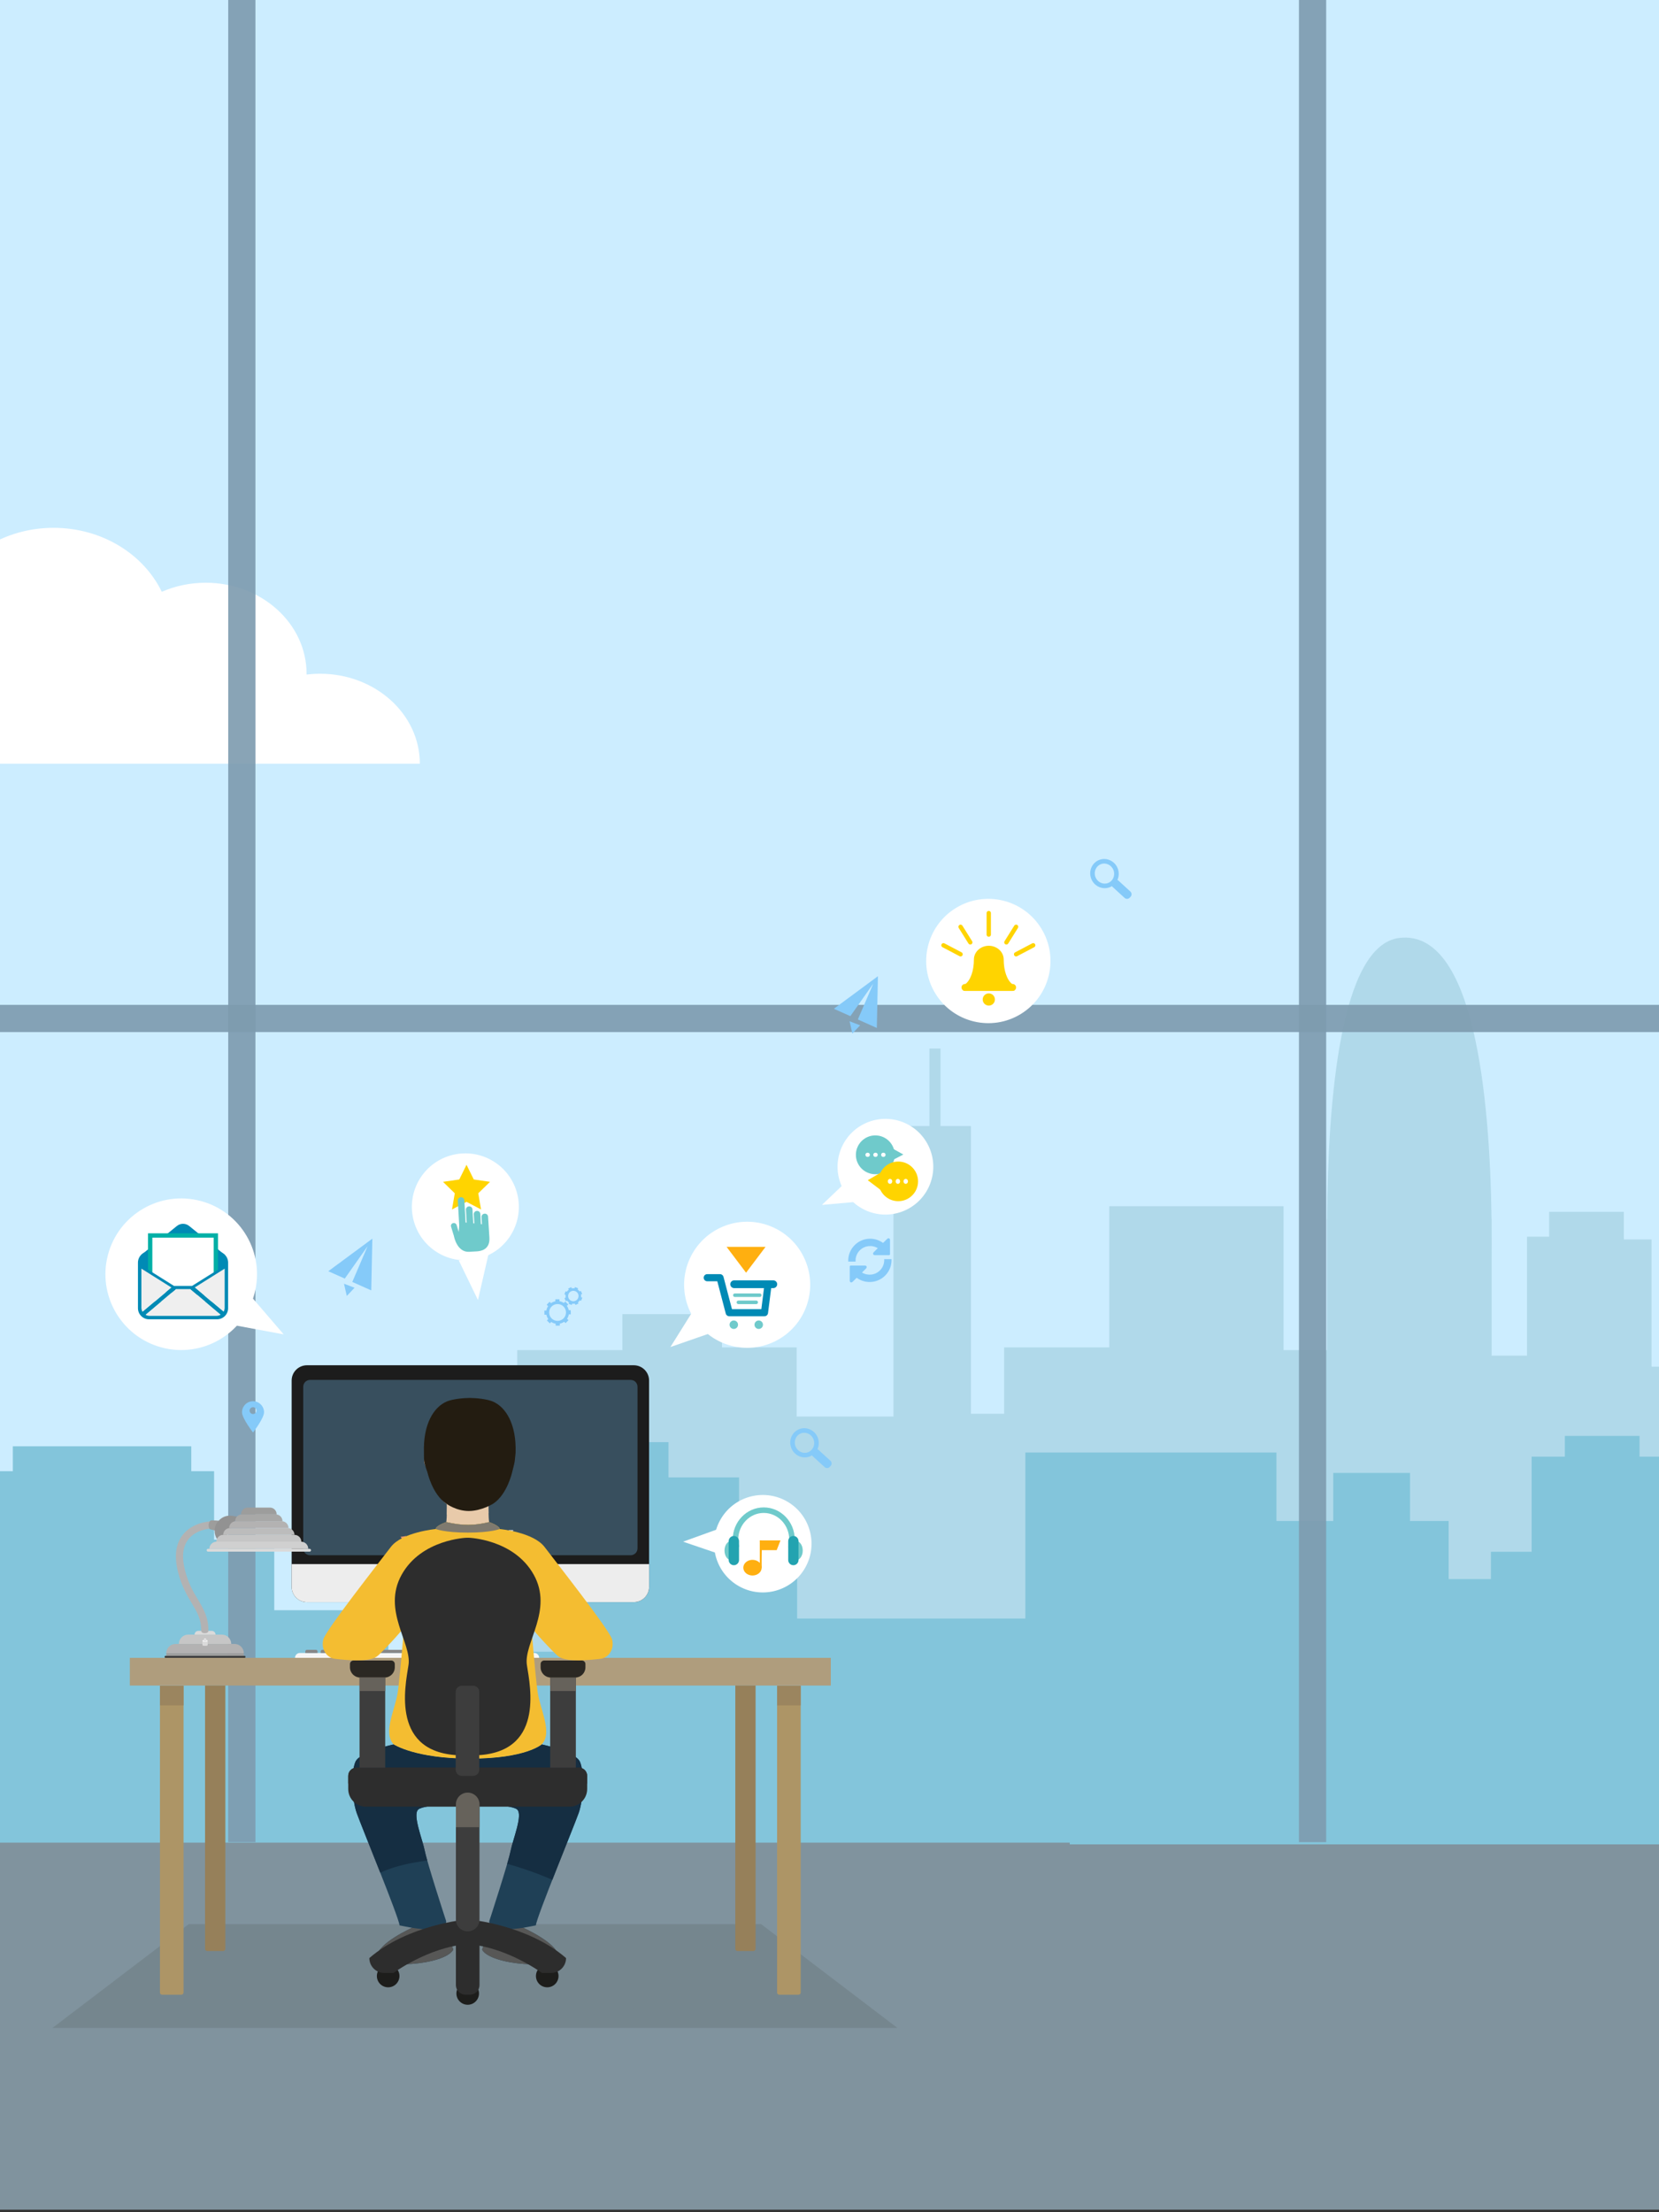<?xml version="1.0" encoding="utf-8"?>
<!-- Generator: Adobe Illustrator 15.0.0, SVG Export Plug-In . SVG Version: 6.00 Build 0)  -->
<!DOCTYPE svg PUBLIC "-//W3C//DTD SVG 1.1//EN" "http://www.w3.org/Graphics/SVG/1.1/DTD/svg11.dtd">
<svg version="1.1" id="Layer_1" xmlns="http://www.w3.org/2000/svg" xmlns:xlink="http://www.w3.org/1999/xlink" x="0px" y="0px"
	 width="768px" height="1024px" viewBox="0 0 768 1024" enable-background="new 0 0 768 1024" xml:space="preserve">
<rect x="0" y="0" width="768" height="1024" fill="#333333" stroke="none"/>
<g id="Layer_1_1_">
	<rect x="-23.229" fill="#CCEDFF" width="814.098" height="1019.836"/>
	<g>
		<rect x="-23.229" y="851.312" fill="#80939E" width="814.098" height="171.523"/>
	</g>
</g>
<g id="Layer_2">
	<path fill="#FFFFFF" d="M-23.229,353.51h217.589c0.001-23.003-20.668-41.646-46.164-41.646c-2.135,0-4.233,0.14-6.288,0.393
		c0-0.133,0.013-0.263,0.013-0.393c0-23.264-20.905-42.127-46.69-42.127c-7.29,0-14.193,1.513-20.337,4.201
		c-8.418-17.427-27.665-29.612-50.082-29.612c-20.767,0-38.811,10.465-48.042,25.863V353.51z"/>
	<path fill="#FFFFFF" d="M1306.407,491.104c1.982,0,3.935,0.145,5.845,0.406c0-0.138-0.009-0.272-0.009-0.406
		c0-24.022,19.443-43.496,43.435-43.496c6.783,0,13.2,1.559,18.923,4.335c7.827-17.993,25.739-30.579,46.588-30.579
		c26.537,0,48.309,20.378,50.588,46.361c2.053-0.26,4.139-0.41,6.261-0.41c27.152,0,49.164,22.04,49.164,49.23v17.563h-3.231
		h-91.861h-69.911h-12.842h-85.892C1263.462,510.357,1282.688,491.104,1306.407,491.104"/>
	<path fill="#B0D9EA" d="M790.868,632.636h-26.333v-58.913h-12.808v-12.804h-34.579v11.524h-10.245v55.071h-16.393V583.09
		c0.046-4.987,0.053-10.234,0-15.666v-3.146h-0.032c-0.78-57.85-8.257-133.945-42.488-130.151
		c-27.576,3.055-33.279,75.434-33.623,130.151h-0.072v60.674h-20.093v-66.598h-80.684v65.318H464.85v30.737H449.48V521.214h-14.088
		v-35.861h-5.124v35.861H413.62v134.475h-44.825v-32.017h-34.579v-15.37h-46.105v16.649h-48.667v83.244h-28.177v126.791H93.444
		v14.089l697.424,1.328V632.636z"/>
	<polygon fill="#83C5DB" points="790.868,730.937 772.439,730.937 772.439,674.268 758.992,674.268 758.992,664.663 
		724.413,664.663 724.413,674.268 709.045,674.268 709.045,730.937 670.624,730.937 670.624,704.043 590.899,704.043 
		590.899,672.345 474.676,672.345 474.676,749.19 369.018,749.19 369.018,724.215 342.123,724.215 342.123,683.874 309.465,683.874 
		309.465,667.542 293.136,667.542 293.136,683.874 260.478,683.874 260.478,764.557 179.794,764.557 179.794,745.346 
		126.965,745.346 126.965,712.688 99.11,712.688 99.11,680.99 88.543,680.99 88.543,669.464 5.939,669.464 5.939,680.99 
		-4.626,680.99 -4.626,761.674 -23.229,761.674 -23.229,852.926 790.868,852.926 	"/>
	<polygon fill="#83C5DB" points="790.868,762.479 784.327,762.479 784.327,733.664 771.839,733.664 771.839,718.296 
		690.194,718.296 690.194,733.664 677.707,733.664 677.707,762.479 652.733,762.479 652.733,681.795 617.195,681.795 
		617.195,762.479 575.892,762.479 575.892,839.322 495.206,839.322 495.206,853.73 790.868,853.73 	"/>
	<rect x="105.65" y="-1.586" opacity="0.91" fill="#7D9BAF" enable-background="new    " width="12.603" height="854.278"/>
	<rect x="601.32" y="-1.586" opacity="0.91" fill="#7D9BAF" enable-background="new    " width="12.604" height="854.278"/>
	<rect x="-23.229" y="465.135" opacity="0.91" fill="#7D9BAF" enable-background="new    " width="814.098" height="12.603"/>
</g>
<g id="Layer_3">
	<polygon fill="#75868E" points="352.343,890.644 220.854,890.644 218.879,890.644 87.39,890.644 24.289,938.694 218.879,938.694 
		220.854,938.694 415.442,938.694 	"/>
	<rect x="60.107" y="767.387" fill="#AF9D7D" width="324.497" height="12.827"/>
	<path fill="#AD9566" d="M83.978,923.312h-8.942c-0.548,0-0.993-0.446-0.993-0.993V780.306h10.927v142.013
		C84.969,922.867,84.526,923.312,83.978,923.312"/>
	<path fill="#AD9566" d="M369.676,923.312h-8.942c-0.546,0-0.992-0.446-0.992-0.993V780.306h10.929v142.013
		C370.668,922.867,370.225,923.312,369.676,923.312"/>
	<rect x="74.042" y="780.306" fill="#9B855F" width="10.927" height="9.094"/>
	<rect x="359.741" y="780.306" fill="#9B855F" width="10.928" height="9.094"/>
	<path fill="#96805A" d="M103.321,903.087h-7.404c-0.548,0-0.992-0.446-0.992-0.994V780.216h9.389v121.877
		C104.314,902.641,103.87,903.087,103.321,903.087"/>
	<path fill="#96805A" d="M348.792,903.087h-7.404c-0.549,0-0.994-0.446-0.994-0.994V780.216h9.39v121.877
		C349.785,902.641,349.341,903.087,348.792,903.087"/>
	<path fill="#F6F6F6" d="M136.568,767.387c0-1.245,1.013-2.259,2.257-2.259h108.504c1.247,0,2.259,1.011,2.259,2.259H136.568z"/>
	<path fill="#878787" d="M146.997,765.128v-0.712c0-0.41-0.334-0.745-0.746-0.745h-4.169c-0.412,0-0.747,0.335-0.747,0.745v0.712
		H146.997z"/>
	<path fill="#878787" d="M154.137,765.128v-0.712c0-0.41-0.335-0.745-0.748-0.745h-4.167c-0.414,0-0.747,0.335-0.747,0.745v0.712
		H154.137z"/>
	<path fill="#878787" d="M161.276,765.128v-0.712c0-0.41-0.333-0.745-0.746-0.745h-4.169c-0.413,0-0.745,0.335-0.745,0.745v0.712
		H161.276z"/>
	<path fill="#878787" d="M168.415,765.128v-0.712c0-0.41-0.334-0.745-0.746-0.745H163.5c-0.413,0-0.747,0.335-0.747,0.745v0.712
		H168.415z"/>
	<path fill="#878787" d="M207.793,765.128v-0.712c0-0.41-0.334-0.745-0.748-0.745H170.64c-0.413,0-0.747,0.335-0.747,0.745v0.712
		H207.793z"/>
	<path fill="#878787" d="M214.931,765.128v-0.712c0-0.41-0.334-0.745-0.746-0.745h-4.167c-0.414,0-0.748,0.335-0.748,0.745v0.712
		H214.931z"/>
	<path fill="#878787" d="M222.069,765.128v-0.712c0-0.41-0.334-0.745-0.746-0.745h-4.168c-0.414,0-0.746,0.335-0.746,0.745v0.712
		H222.069z"/>
	<path fill="#878787" d="M228.958,765.128v-0.712c0-0.41-0.334-0.745-0.744-0.745h-4.17c-0.41,0-0.746,0.335-0.746,0.745v0.712
		H228.958z"/>
	<path fill="#878787" d="M243.519,765.128v-0.712c0-0.41-0.333-0.745-0.746-0.745h-4.166c-0.414,0-0.748,0.335-0.748,0.745v0.712
		H243.519z"/>
	<path fill="#878787" d="M236.099,765.128v-0.712c0-0.41-0.335-0.745-0.748-0.745h-4.168c-0.412,0-0.744,0.335-0.744,0.745v0.712
		H236.099z"/>
	<rect x="199.388" y="741.596" fill="#B3B2B2" width="34.893" height="24.273"/>
	<rect x="199.388" y="741.596" fill="#878787" width="34.893" height="6.067"/>
	<path fill="#9D9D9C" d="M240.926,767.387c-0.079-0.85-0.77-1.518-1.636-1.518h-44.908c-0.867,0-1.558,0.668-1.638,1.518H240.926z"
		/>
	<path fill="#1C1C1C" d="M293.401,741.596H142.092c-3.911,0-7.081-3.17-7.081-7.079v-95.482c0-3.909,3.169-7.079,7.081-7.079
		h151.309c3.909,0,7.079,3.17,7.079,7.079v95.482C300.479,738.426,297.31,741.596,293.401,741.596"/>
	<path fill="#EDEDED" d="M135.011,723.997v10.52c0,3.911,3.169,7.079,7.081,7.079h151.309c3.909,0,7.079-3.168,7.079-7.079v-10.52
		H135.011z"/>
	<path fill="#384F5E" d="M291.935,719.899H143.558c-1.758,0-3.186-1.426-3.186-3.187V641.92c0-1.76,1.428-3.188,3.186-3.188h148.377
		c1.759,0,3.185,1.428,3.185,3.188v74.793C295.12,718.476,293.693,719.899,291.935,719.899"/>
	<path fill="#DADADA" d="M221.539,732.797c0-2.098-1.699-3.794-3.793-3.794s-3.79,1.696-3.79,3.794c0,2.094,1.697,3.792,3.79,3.792
		C219.839,736.589,221.539,734.891,221.539,732.797"/>
	<polygon fill="#E89970" points="185.421,711.369 188.034,710.998 187.049,713.446 	"/>
	<rect x="235.504" y="713.421" fill="#DADADA" width="2.061" height="0.463"/>
	<rect x="235.504" y="710.833" fill="#DADADA" width="2.061" height="0.467"/>
	<rect x="235.504" y="708.251" fill="#DADADA" width="2.061" height="0.465"/>
	<path fill="#75868E" d="M315.825,918.945c0-9.098-44.51-16.47-99.416-16.47c-54.907,0-99.417,7.372-99.417,16.47
		c0,9.096,44.511,16.47,99.417,16.47C271.317,935.415,315.825,928.041,315.825,918.945"/>
	<path fill="#1F4056" d="M182.269,807.454c0,0-15.679,3.325-17.737,8.078c-2.059,4.751-1.743,17.103,0.634,23.752
		c2.375,6.654,19.478,48.147,19.796,51.947c0,0,4.75,0.951,5.858,1.11c0,0-15.677,6.968-16.311,13.143s31.199,4.435,35.316-3.009
		c0,0-2.534-7.762-4.433-10.136c0,0,1.424-2.216,1.108-3.168c-0.318-0.949-8.71-26.764-9.819-32.306s-5.86-16.947-3.009-19.322
		c2.851-2.376,22.488-2.847,22.488-2.847h0.703c0,0,19.639,0.473,22.49,2.847c2.849,2.377-1.901,13.78-3.011,19.322
		c-1.108,5.544-9.501,31.356-9.817,32.306c-0.317,0.952,1.107,3.168,1.107,3.168c-1.897,2.374-4.432,10.136-4.432,10.136
		c4.116,7.443,35.95,9.184,35.316,3.009c-0.634-6.177-16.312-13.143-16.312-13.143c1.11-0.159,5.859-1.11,5.859-1.11
		c0.318-3.8,17.421-45.293,19.796-51.947c2.376-6.649,2.693-19.001,0.632-23.752c-2.057-4.753-17.735-8.078-17.735-8.078
		s-7.325,6.587-32.98,6.587C192.119,814.041,182.271,807.454,182.269,807.454"/>
	<path fill="#152E42" d="M268.49,815.532c-2.057-4.753-17.735-8.078-17.735-8.078s-7.325,6.587-32.981,6.587
		c-25.654,0-35.504-6.587-35.504-6.587s-15.679,3.325-17.739,8.078c-2.057,4.751-1.741,17.104,0.634,23.752
		c1.207,3.38,6.209,15.741,10.884,27.588c6.669-3.269,14.782-4.66,21.736-5.705c-0.525-1.859-0.918-3.369-1.105-4.299
		c-1.108-5.542-5.859-16.947-3.009-19.324c2.851-2.374,22.489-2.847,22.489-2.847h0.703c0,0,19.639,0.475,22.49,2.847
		c2.849,2.377-1.902,13.782-3.01,19.324c-0.235,1.183-0.809,3.298-1.559,5.892c0.364,0.097,0.737,0.17,1.099,0.274
		c2.833,0.798,12.1,3.625,19.803,7.113c5.003-12.754,10.854-27.17,12.171-30.861C270.234,832.637,270.55,820.283,268.49,815.532"/>
	<path fill="#575756" d="M190.819,892.34c0,0-15.677,6.968-16.311,13.143s31.199,4.435,35.316-3.007c0,0-2.534-7.762-4.435-10.139
		C205.39,892.34,203.679,894.318,190.819,892.34"/>
	<path fill="#575756" d="M242.202,892.34c-11.918,1.742-14.57,0-14.57,0c-1.899,2.374-4.434,10.136-4.434,10.136
		c4.117,7.443,35.95,9.184,35.316,3.009C257.88,899.308,242.202,892.34,242.202,892.34"/>
	<path fill="#E8CAAA" d="M226.444,704.552L226.444,704.552c-0.356-1.78-0.317-8.272-0.317-8.272
		c5.7-4.198,7.681-14.096,7.681-14.096s2.692-3.484,2.849-5.701c0.16-2.22-1.426-3.009-1.426-3.009
		c0.429-13.07-4.035-20.865-9.43-23.312c-2.322-1.052-6.745-1.554-9.292-1.554c-2.546,0-6.973,0.498-9.292,1.554
		c-5.394,2.447-9.857,10.242-9.429,23.312c0,0-1.583,0.789-1.426,3.009c0.16,2.217,2.851,5.701,2.851,5.701
		s1.979,9.897,7.681,14.096c0,0,0.039,6.492-0.318,8.272C214.172,706.294,219.594,706.214,226.444,704.552"/>
	<path fill="#E8CAAA" d="M235.234,673.474c0.43-13.068-4.034-20.861-9.43-23.311c-2.321-1.054-6.744-1.556-9.292-1.556
		c-2.546,0-6.973,0.502-9.292,1.556c-5.395,2.449-9.858,10.242-9.43,23.311c0,0-1.583,0.793-1.428,3.009
		c0.16,2.217,2.852,5.703,2.852,5.703s1.98,9.896,7.681,14.094c0,0,0.015,2.473-0.058,4.784c2.305,1.078,5.233,1.849,10.125,1.849
		c4.058,0,7.827-1.118,9.204-2.498c-0.051-2.104-0.039-4.135-0.039-4.135c5.7-4.198,7.682-14.094,7.682-14.094
		s2.692-3.486,2.85-5.703C236.818,674.263,235.234,673.474,235.234,673.474"/>
	<path fill="#231C11" d="M238.675,672.598c0.486-13.408-4.569-21.411-10.681-23.922c-2.627-1.08-7.638-1.593-10.525-1.593
		c-2.885,0-7.897,0.513-10.526,1.593c-6.11,2.513-11.164,10.514-10.68,23.922c0,0-0.037,2.628,0.099,3.885
		c0.134,1.262,1.516,5.057,1.516,5.057s2.242,10.154,8.702,14.464c0,0,4.519,3.413,10.438,3.413c5.92,0,11.344-3.413,11.344-3.413
		c6.458-4.308,8.701-14.464,8.701-14.464s1.076-4.062,1.21-5.118C238.407,675.361,238.675,672.598,238.675,672.598"/>
	<path fill="#F4BD31" d="M283.339,758.834c-1.189-4.393-26.014-35.869-31.239-42.76c-5.226-6.885-20.787-8.312-20.787-8.312
		c0-1.546-4.869-3.206-4.869-3.206c-6.85,1.66-12.274,1.74-19.866,0c0,0-1.542,0.523-2.89,1.261
		c-1.047,0.571-1.981,1.269-1.981,1.943c0,0-15.558,1.43-20.785,8.312c-5.226,6.893-30.049,38.369-31.237,42.762
		c-1.188,4.395,1.449,8.569,5.463,9.026c5.227,0.593,15.085,1.585,19.124-0.951c0.551-0.345,1.873-1.605,3.474-3.241
		c0.96-0.979,2.02-2.094,3.071-3.224c2.803-3.016,5.55-6.144,6.205-7.155c0,0.005-0.246,3.053-0.609,7.291
		c-0.062,0.708-0.126,1.444-0.191,2.211c-0.066,0.765-0.136,1.554-0.208,2.357c-0.465,5.227-1.023,11.118-1.515,15.311
		c-0.113,0.969-0.223,1.847-0.327,2.604c-0.276,2.017-0.86,4.215-1.499,6.459c-0.639,2.247-1.332,4.535-1.827,6.74
		c-0.988,4.418-1.187,8.497,1.427,11.186c0,0,9.85,6.589,35.504,6.589c25.655,0,32.981-6.589,32.981-6.589
		c2.939-3.026,2.321-7.811,1.019-12.853c-0.432-1.681-0.942-3.392-1.42-5.073c-0.639-2.246-1.223-4.442-1.501-6.459
		c-0.103-0.758-0.213-1.636-0.325-2.604c-0.115-0.966-0.231-2.025-0.349-3.144c-0.079-0.747-0.158-1.52-0.237-2.313
		c-0.081-0.795-0.161-1.604-0.24-2.427c-0.16-1.642-0.316-3.327-0.467-4.979c-0.076-0.829-0.151-1.648-0.223-2.452
		c-0.143-1.608-0.277-3.153-0.399-4.566c-0.365-4.238-0.61-7.289-0.61-7.289c0.897,1.389,5.755,6.78,9.276,10.377
		c1.599,1.636,2.923,2.898,3.474,3.241c4.037,2.536,13.896,1.546,19.122,0.951c1.505-0.17,2.818-0.867,3.807-1.897
		c0.988-1.034,1.655-2.403,1.868-3.928C283.692,761.016,283.634,759.933,283.339,758.834"/>
	<path fill="#7F7A6F" d="M231.313,707.762c0-1.548-4.869-3.21-4.869-3.21c-6.85,1.662-12.272,1.742-19.866,0
		c0,0-4.871,1.662-4.871,3.21c0,0,4.188,1.66,14.878,1.66S231.313,707.762,231.313,707.762"/>
	<path fill="#2D2D2D" d="M219.524,812.521c32.625-0.633,25.973-31.674,24.389-41.81c-1.584-10.136,12.354-25.339,3.168-41.81
		c-9.187-16.468-30.091-17.104-30.091-17.104h-0.96c0,0-20.904,0.636-30.089,17.104c-9.188,16.471,4.75,31.674,3.166,41.81
		c-1.583,10.136-8.234,41.177,24.39,41.81H219.524z"/>
	<path fill="#2D2D2D" d="M263.627,836.275h-94.23c-4.526,0-8.195-3.666-8.195-8.193v-6.057c0-2.101,1.701-3.803,3.8-3.803h103.02
		c2.099,0,3.801,1.702,3.801,3.803v6.057C271.821,832.609,268.151,836.275,263.627,836.275"/>
	<path fill="#2D2D2D" d="M271.821,825.587v-3.562c0-2.101-1.703-3.803-3.801-3.803H165.002c-2.099,0-3.8,1.702-3.8,3.803v3.562
		H271.821z"/>
	<rect x="166.444" y="776.504" fill="#3D3D3D" width="11.879" height="41.719"/>
	<path fill="#2B2823" d="M178.032,776.504h-11.297c-2.609,0-4.723-2.115-4.723-4.725v-1.509c0-0.913,0.741-1.656,1.656-1.656h17.435
		c0.915,0,1.656,0.743,1.656,1.656v1.509C182.757,774.389,180.641,776.504,178.032,776.504"/>
	<rect x="254.7" y="776.504" fill="#3D3D3D" width="11.876" height="41.719"/>
	<rect x="166.444" y="776.504" fill="#66625B" width="11.879" height="6.243"/>
	<rect x="254.7" y="776.504" fill="#66625B" width="11.876" height="6.243"/>
	<path fill="#2B2823" d="M266.29,776.504h-11.298c-2.609,0-4.723-2.115-4.723-4.725v-1.509c0-0.913,0.742-1.656,1.654-1.656h17.434
		c0.915,0,1.656,0.743,1.656,1.656v1.509C271.012,774.389,268.897,776.504,266.29,776.504"/>
	<path fill="#1D1D1B" d="M248.105,914.67c0-2.888,2.34-5.227,5.224-5.227c2.89,0,5.227,2.339,5.227,5.227s-2.337,5.225-5.227,5.225
		C250.445,919.895,248.105,917.558,248.105,914.67"/>
	<path fill="#1D1D1B" d="M184.917,914.67c0-2.888-2.341-5.227-5.226-5.227c-2.888,0-5.227,2.339-5.227,5.227
		s2.341,5.225,5.227,5.225C182.577,919.895,184.917,917.558,184.917,914.67"/>
	<path fill="#2D2D2D" d="M216.908,899.942c17.817,1.426,33.971,13.302,33.971,13.302h4.275c3.806,0,6.887-3.086,6.887-6.889
		c-17.818-15.441-44.661-17.818-44.661-17.818h-1.741c0,0-26.842,2.377-44.658,17.818c0,3.803,3.084,6.889,6.888,6.889h4.278
		c0,0,16.152-11.876,33.97-13.302H216.908z"/>
	<path fill="#1D1D1B" d="M221.738,922.746c0-2.888-2.34-5.227-5.226-5.227c-2.888,0-5.228,2.339-5.228,5.227
		c0,2.887,2.339,5.226,5.228,5.226C219.397,927.972,221.738,925.633,221.738,922.746"/>
	<path fill="#2D2D2D" d="M217.542,923.301h-2.059c-2.451,0-4.435-1.985-4.435-4.433v-18.869c0-1.738,1.408-3.147,3.146-3.147h4.636
		c1.736,0,3.146,1.409,3.146,3.147v18.869C221.975,921.315,219.989,923.301,217.542,923.301"/>
	<path fill="#3D3D3D" d="M216.51,894.002L216.51,894.002c-3.018,0-5.464-2.445-5.464-5.463V835.25c0-3.02,2.447-5.468,5.464-5.468
		c3.019,0,5.465,2.448,5.465,5.468v53.289C221.975,891.557,219.529,894.002,216.51,894.002"/>
	<path fill="#66625B" d="M221.975,845.779V835.25c0-3.02-2.446-5.468-5.465-5.468c-3.018,0-5.464,2.448-5.464,5.468v10.529H221.975z
		"/>
	<path fill="#3D3D3D" d="M219.051,822.025h-5.281c-1.551,0-2.806-1.259-2.806-2.806v-36.112c0-1.548,1.254-2.802,2.806-2.802h5.281
		c1.55,0,2.805,1.254,2.805,2.802v36.112C221.856,820.767,220.601,822.025,219.051,822.025"/>
	<path fill="#DADADA" d="M99.79,756.646h-9.733c0-0.959,0.777-1.737,1.737-1.737h6.258C99.01,754.908,99.79,755.687,99.79,756.646"
		/>
	<path fill="#C6C6C6" d="M107.035,760.95H82.809c0-2.38,1.928-4.305,4.304-4.305h15.617
		C105.108,756.646,107.035,758.572,107.035,760.95"/>
	<path fill="#B3B2B2" d="M112.879,765.254H76.965c0-2.377,1.927-4.304,4.304-4.304h27.305
		C110.952,760.95,112.879,762.877,112.879,765.254"/>
	<rect x="76.965" y="765.254" fill="#9D9D9C" width="35.914" height="1.223"/>
	<path fill="#3C3C3B" d="M113.214,767.387H76.63c-0.252,0-0.453-0.203-0.453-0.454s0.203-0.456,0.453-0.456h36.584
		c0.252,0,0.455,0.205,0.455,0.456S113.467,767.387,113.214,767.387"/>
	<path fill="#DADADA" d="M95.289,759.939h-0.733c-0.473,0-0.859-0.183-0.859-0.406v1.899c0,0.222,0.384,0.405,0.859,0.405h0.733
		c0.474,0,0.858-0.182,0.858-0.405v-1.899C96.146,759.757,95.763,759.939,95.289,759.939"/>
	<path fill="#F6F6F6" d="M94.556,759.939h0.733c0.474,0,0.858-0.183,0.858-0.406c0-0.222-0.383-0.406-0.858-0.406h-0.733
		c-0.473,0-0.859,0.182-0.859,0.406C93.697,759.757,94.083,759.939,94.556,759.939"/>
	<path fill="#DADADA" d="M95.08,758.759h-0.313c-0.201,0-0.367-0.076-0.367-0.172v0.812c0,0.096,0.166,0.171,0.367,0.171h0.313
		c0.202,0,0.367-0.075,0.367-0.171v-0.812C95.445,758.683,95.28,758.759,95.08,758.759"/>
	<path fill="#F6F6F6" d="M94.766,758.759h0.313c0.202,0,0.367-0.076,0.367-0.172c0-0.095-0.164-0.172-0.367-0.172h-0.313
		c-0.202,0-0.367,0.077-0.367,0.172C94.399,758.683,94.564,758.759,94.766,758.759"/>
	<path fill="#B3B2B2" d="M94.815,755.972c-0.917,0-1.66-0.271-1.66-1.184c0-5.347-1.921-8.562-4.354-12.627
		c-2.195-3.669-4.683-7.827-6.374-14.447c-1.819-7.115-1.15-12.844,1.989-17.019c4.625-6.154,12.842-6.48,13.189-6.491
		c0.91-0.031,1.682,0.688,1.709,1.608c0.029,0.912-0.688,1.679-1.601,1.706c-0.073,0.004-7.009,0.306-10.661,5.188
		c-2.492,3.331-2.967,8.104-1.412,14.184c1.574,6.149,3.929,10.09,6.007,13.562c2.589,4.332,4.827,8.071,4.827,14.334
		C96.474,755.701,95.729,755.972,94.815,755.972"/>
	<path fill="#9D9D9C" d="M97.302,707.872c-1.125-0.312-1.004-4.144,0.711-4.144c1.046,0,3.22,0.185,3.22,0.185
		s-1.236,3.311-0.939,4.732C100.294,708.646,98.102,708.099,97.302,707.872"/>
	<path fill="#929292" d="M102.791,714.55L102.791,714.55c-1.952-1.104-3.229-3.102-3.403-5.335l-0.01-0.141
		c-0.16-2.039,0.615-4.039,2.109-5.436l0.26-0.245c1.476-1.378,3.493-2.024,5.495-1.75l2.69,0.36L102.791,714.55z"/>
	<path fill="#DADADA" d="M143.317,716.92H96.322c-0.365,0-0.66,0.295-0.66,0.659s0.295,0.657,0.66,0.657h46.995
		c0.363,0,0.659-0.291,0.659-0.657C143.975,717.217,143.68,716.92,143.317,716.92"/>
	<path fill="#D0D0D0" d="M142.698,716.92H96.939c0-1.821,1.476-3.296,3.297-3.296h39.164
		C141.224,713.624,142.698,715.099,142.698,716.92"/>
	<path fill="#C6C6C6" d="M139.484,713.624h-39.329c0-1.748,1.415-3.159,3.159-3.159h33.011
		C138.069,710.465,139.484,711.876,139.484,713.624z"/>
	<path fill="#BCBCBC" d="M136.325,710.465h-33.011c0-1.744,1.415-3.158,3.159-3.158h26.695
		C134.91,707.305,136.325,708.721,136.325,710.465"/>
	<path fill="#B3B2B2" d="M133.56,707.305h-27.483v-0.021c0-1.731,1.406-3.139,3.141-3.139h21.201c1.736,0,3.141,1.407,3.141,3.139
		V707.305z"/>
	<path fill="#A8A8A7" d="M130.767,704.146H108.87v-0.059c0-1.713,1.389-3.101,3.1-3.101h15.699c1.712,0,3.099,1.388,3.099,3.101
		V704.146z"/>
	<path fill="#9D9D9C" d="M128.071,700.986h-16.505v-0.036c0-1.723,1.399-3.122,3.123-3.122h10.26c1.725,0,3.121,1.399,3.121,3.122
		v0.036H128.071z"/>
	<polygon fill="#FFFFFF" points="111.607,594.702 131.325,617.665 102.94,612.389 	"/>
	<path fill="#FFFFFF" d="M74.917,623.739c-18.732-4.954-29.901-24.157-24.946-42.89c4.957-18.733,24.159-29.902,42.893-24.946
		s29.901,24.161,24.944,42.892C112.852,617.528,93.649,628.695,74.917,623.739"/>
	<path fill="#008AB5" d="M103.991,580.808l-16.396-13.312c-1.668-1.354-4.058-1.354-5.726,0l-16.414,13.327
		c0.014,0.037,0.014,0.037,0.028,0.077h38.475C103.974,580.852,103.974,580.852,103.991,580.808"/>
	<path fill="#C5C4E0" d="M69,609.089h31.462c1.958,0,3.545-1.588,3.545-3.548v-21.097c0-1.962-1.587-3.549-3.545-3.549H69
		c-1.958,0-3.545,1.587-3.545,3.549v21.097C65.456,607.501,67.043,609.089,69,609.089"/>
	<path fill="#008AB5" d="M100.463,610.682H69.001c-2.834,0-5.14-2.308-5.14-5.141v-21.097c0-2.835,2.306-5.143,5.14-5.143h31.462
		c2.833,0,5.141,2.308,5.141,5.143v21.097C105.604,608.377,103.297,610.682,100.463,610.682"/>
	<rect x="69.524" y="571.884" fill="#FFFFFF" width="30.398" height="31.589"/>
	
		<rect x="69.524" y="571.884" fill="none" stroke="#00AFA6" stroke-width="2" stroke-miterlimit="10" width="30.398" height="31.589"/>
	<path fill="#008AB5" d="M104.007,600.686v-14.929l-13.892,8.723l-1.201,0.754h-0.756l-6.758,0.002H80.55l-1.147-0.722
		l-13.946-8.759v12.299C78.306,597.592,91.158,599.442,104.007,600.686"/>
	<path fill="#EFEFEF" d="M104.007,605.299v-18.065l-13.892,8.723l13.375,11.246C103.818,606.641,104.007,605.992,104.007,605.299"/>
	<path fill="#EFEFEF" d="M65.456,587.233v18.065c0,0.716,0.203,1.384,0.548,1.955l13.398-11.265L65.456,587.233z"/>
	<path fill="#EFEFEF" d="M81.401,596.71l-14.086,11.845c0.567,0.337,1.225,0.534,1.931,0.534h30.975c0.729,0,1.407-0.21,1.986-0.565
		L88.16,596.712h-6.759V596.71z"/>
	<path fill="#008AB5" d="M66.004,607.254l-1.122,0.944l1.182,1.405l1.25-1.049C66.777,608.234,66.327,607.788,66.004,607.254"/>
	<path fill="#008AB5" d="M80.548,596.712l-1.147-0.723l-13.397,11.265c0.323,0.536,0.773,0.98,1.309,1.301l14.086-11.843H80.548z"/>
	<path fill="#008AB5" d="M104.676,608.198l-1.185-0.996c-0.315,0.54-0.756,0.99-1.286,1.319l1.289,1.082L104.676,608.198z"/>
	<path fill="#008AB5" d="M103.491,607.202l-13.374-11.246l-1.202,0.754h-0.756l14.046,11.812
		C102.735,608.192,103.176,607.74,103.491,607.202"/>
	<polygon fill="#FFFFFF" points="323.701,602.173 310.355,623.517 333.034,615.632 	"/>
	<path fill="#FFFFFF" d="M357.495,621.469c14.783-6.415,21.569-23.597,15.155-38.381c-6.414-14.785-23.598-21.568-38.381-15.155
		s-21.569,23.597-15.155,38.38C325.525,621.097,342.71,627.883,357.495,621.469"/>
	<path fill="#008AB5" d="M357.983,596.249H339.86c-0.991,0-1.8-0.811-1.8-1.803c0-0.986,0.809-1.799,1.8-1.799h18.123
		c0.991,0,1.801,0.811,1.801,1.799C359.784,595.438,358.974,596.249,357.983,596.249"/>
	<path fill="#008AB5" d="M353.9,609.274h-16.325c-0.75,0-1.404-0.502-1.595-1.229l-3.92-14.967h-4.664
		c-0.91,0-1.648-0.739-1.648-1.647c0-0.911,0.738-1.648,1.648-1.648h5.937c0.748,0,1.403,0.509,1.592,1.229l3.921,14.969h13.599
		l1.298-10.258c0.115-0.902,0.939-1.539,1.843-1.428c0.902,0.115,1.543,0.939,1.428,1.843l-1.48,11.695
		C355.431,608.659,354.73,609.274,353.9,609.274"/>
	<path fill="#6FCACB" d="M341.654,613.188c0,1.082-0.877,1.962-1.961,1.962c-1.083,0-1.96-0.88-1.96-1.962
		c0-1.081,0.877-1.958,1.96-1.958C340.777,611.23,341.654,612.107,341.654,613.188"/>
	<path fill="#6FCACB" d="M353.195,613.188c0,1.082-0.877,1.962-1.959,1.962s-1.96-0.88-1.96-1.962c0-1.081,0.877-1.958,1.96-1.958
		S353.195,612.107,353.195,613.188"/>
	<path fill="#6FCACB" d="M351.721,600.355h-11.542c-0.454,0-0.825-0.367-0.825-0.823c0-0.454,0.371-0.825,0.825-0.825h11.542
		c0.455,0,0.825,0.371,0.825,0.825C352.545,599.988,352.176,600.355,351.721,600.355"/>
	<path fill="#6FCACB" d="M350.072,603.655h-8.244c-0.457,0-0.825-0.371-0.825-0.823c0-0.458,0.368-0.827,0.825-0.827h8.244
		c0.455,0,0.825,0.369,0.825,0.827C350.896,603.284,350.527,603.655,350.072,603.655"/>
	<polygon fill="#FFAF10" points="354.397,577.149 345.377,589.117 336.358,577.149 	"/>
	<polygon fill="#FFFFFF" points="393.055,545.757 380.489,557.74 400.158,555.967 	"/>
	<path fill="#FFFFFF" d="M418.737,560.367c11.217-4.887,16.348-17.939,11.46-29.158c-4.888-11.217-17.941-16.349-29.158-11.459
		c-11.217,4.889-16.348,17.941-11.461,29.156C394.465,560.123,407.519,565.255,418.737,560.367"/>
	<path fill="#6FCACB" d="M414.192,534.549c0,4.964-4.026,8.988-8.99,8.988c-4.965,0-8.988-4.024-8.988-8.988
		c0-4.965,4.023-8.991,8.988-8.991C410.166,525.558,414.192,529.584,414.192,534.549"/>
	<polygon fill="#6FCACB" points="413.331,536.919 418.182,534.41 413.331,531.707 	"/>
	<path fill="#FFFFFF" d="M406.327,534.549c0,0.527-0.413,0.972-1.038,0.972c-0.61,0-1.021-0.446-1.021-0.972
		c0-0.545,0.412-0.99,1.021-0.99C405.914,533.559,406.327,534.004,406.327,534.549"/>
	<path fill="#FFFFFF" d="M409.963,534.549c0,0.527-0.41,0.972-1.037,0.972c-0.61,0-1.021-0.446-1.021-0.972
		c0-0.545,0.411-0.99,1.021-0.99C409.554,533.559,409.963,534.004,409.963,534.549"/>
	<path fill="#FFFFFF" d="M402.697,534.549c0,0.527-0.429,0.972-1.056,0.972c-0.592,0-1.022-0.446-1.022-0.972
		c0-0.545,0.431-0.99,1.022-0.99C402.269,533.559,402.697,534.004,402.697,534.549"/>
	<polygon fill="#FFD400" points="408.364,550.074 403.516,546.408 408.364,543.579 	"/>
	<polygon fill="none" stroke="#FFD400" stroke-width="2" stroke-miterlimit="10" points="408.364,550.074 403.516,546.408 
		408.364,543.579 	"/>
	<path fill="#FFD400" d="M423.998,546.835c0,4.515-3.659,8.173-8.172,8.173c-4.514,0-8.171-3.658-8.171-8.173
		c0-4.512,3.657-8.172,8.171-8.172C420.339,538.665,423.998,542.323,423.998,546.835"/>
	<circle fill="none" stroke="#FFD400" stroke-width="2" stroke-miterlimit="10" cx="415.826" cy="546.835" r="8.172"/>
	<path fill="#FFFFFF" d="M415.659,545.684c0.608,0,1.022,0.52,1.022,1.153c0,0.616-0.414,1.138-1.022,1.138
		c-0.627,0-1.039-0.52-1.039-1.138C414.622,546.203,415.032,545.684,415.659,545.684"/>
	<path fill="#FFFFFF" d="M412.021,545.684c0.609,0,1.02,0.52,1.02,1.153c0,0.616-0.411,1.138-1.02,1.138
		c-0.627,0-1.038-0.52-1.038-1.138C410.983,546.203,411.395,545.684,412.021,545.684"/>
	<path fill="#FFFFFF" d="M419.306,545.684c0.594,0,1.021,0.52,1.021,1.153c0,0.616-0.428,1.138-1.021,1.138
		c-0.626,0-1.055-0.52-1.055-1.138C418.251,546.203,418.68,545.684,419.306,545.684"/>
	<polygon fill="#FFFFFF" points="335.046,720.025 316.218,713.613 333.143,707.508 	"/>
	<path fill="#FFFFFF" d="M364.936,695.341c10.611,6.526,13.925,20.415,7.403,31.026c-6.523,10.611-20.414,13.926-31.025,7.405
		c-10.611-6.523-13.926-20.414-7.403-31.027C340.434,692.136,354.324,688.821,364.936,695.341"/>
	<path fill="#FFAF10" d="M352.601,725.648c0,2.002-1.903,3.627-4.252,3.627c-2.346,0-4.25-1.625-4.25-3.627
		c0-2.001,1.903-3.626,4.25-3.626C350.698,722.022,352.601,723.647,352.601,725.648"/>
	<polygon fill="#FFAF10" points="352.099,727.293 351.722,713.031 361.314,713.031 359.552,717.537 352.601,717.537 	"/>
	<rect x="351.722" y="713.031" fill="#FFAF10" width="0.879" height="12.735"/>
	<path fill="#6FCACB" d="M367.332,716.823l-2.459-0.695c0.321-1.13,0.482-2.309,0.482-3.498c0-6.793-5.293-12.318-11.801-12.318
		c-6.505,0-11.801,5.525-11.801,12.318c0,1.113,0.143,2.215,0.422,3.278l-2.472,0.651c-0.337-1.275-0.508-2.599-0.508-3.93
		c0-8.204,6.439-14.875,14.357-14.875c7.917,0,14.356,6.671,14.356,14.875C367.912,714.056,367.716,715.467,367.332,716.823"/>
	<path fill="#6FCACB" d="M341.719,717.738c0,2.475-1.416,4.479-3.162,4.479c-1.747,0-3.162-2.004-3.162-4.479
		c0-2.469,1.416-4.475,3.162-4.475C340.304,713.266,341.719,715.27,341.719,717.738"/>
	<path fill="#6FCACB" d="M365.283,717.742c0-2.473,1.417-4.477,3.164-4.477c1.744,0,3.162,2.004,3.162,4.477
		c0,2.471-1.417,4.475-3.162,4.475C366.7,722.217,365.283,720.213,365.283,717.742"/>
	<path fill="#23A3B0" d="M339.73,724.51L339.73,724.51c-1.315,0-2.392-1.074-2.392-2.391v-8.755c0-1.314,1.077-2.389,2.392-2.389
		c1.313,0,2.387,1.074,2.387,2.389v8.755C342.117,723.436,341.044,724.51,339.73,724.51"/>
	<path fill="#23A3B0" d="M367.274,710.974L367.274,710.974c1.314,0,2.389,1.076,2.389,2.389v8.757c0,1.314-1.075,2.391-2.389,2.391
		c-1.315,0-2.389-1.076-2.389-2.391v-8.757C364.883,712.05,365.959,710.974,367.274,710.974"/>
	<path fill="#FFFFFF" d="M472.594,469.343c13.537-8.321,17.765-26.039,9.444-39.574c-8.32-13.536-26.039-17.764-39.575-9.444
		c-13.536,8.321-17.762,26.039-9.443,39.575C441.341,473.436,459.06,477.664,472.594,469.343"/>
	<path fill="#FFD400" d="M446.936,457.544c0-0.494,0.236-0.965,0.647-1.287c2.631-2.069,4.267-6.71,4.267-12.116
		c0-2.959,2.644-5.362,5.897-5.362c3.247,0,5.896,2.402,5.896,5.362c0,5.406,1.632,10.047,4.265,12.116
		c0.408,0.322,0.649,0.793,0.649,1.287H446.936z"/>
	<path fill="none" stroke="#FFD400" stroke-width="2" stroke-miterlimit="10" d="M446.936,457.544c0-0.494,0.236-0.965,0.647-1.287
		c2.631-2.069,4.267-6.71,4.267-12.116c0-2.959,2.644-5.362,5.897-5.362c3.247,0,5.896,2.402,5.896,5.362
		c0,5.406,1.632,10.047,4.265,12.116c0.408,0.322,0.649,0.793,0.649,1.287H446.936z"/>
	<path fill="#FFD400" d="M446.718,458.683h22.054c0.886,0,1.608-0.724,1.608-1.608c0-0.883-0.723-1.608-1.608-1.608h-22.054
		c-0.885,0-1.609,0.725-1.609,1.608C445.108,457.959,445.833,458.683,446.718,458.683"/>
	<path fill="#FFD400" d="M455.744,460.643c-1.104,1.105-1.104,2.896,0,4c1.105,1.104,2.898,1.104,4.001,0
		c1.108-1.105,1.108-2.895,0-4C458.643,459.537,456.85,459.537,455.744,460.643"/>
	
		<line fill="none" stroke="#FFD400" stroke-width="2" stroke-linecap="round" stroke-miterlimit="10" x1="470.382" y1="441.718" x2="478.299" y2="437.557"/>
	
		<line fill="none" stroke="#FFD400" stroke-width="2" stroke-linecap="round" stroke-miterlimit="10" x1="465.881" y1="436.205" x2="470.382" y2="429.002"/>
	
		<line fill="none" stroke="#FFD400" stroke-width="2" stroke-linecap="round" stroke-miterlimit="10" x1="444.677" y1="441.718" x2="436.761" y2="437.557"/>
	
		<line fill="none" stroke="#FFD400" stroke-width="2" stroke-linecap="round" stroke-miterlimit="10" x1="449.178" y1="436.205" x2="444.677" y2="429.002"/>
	
		<line fill="none" stroke="#FFD400" stroke-width="2" stroke-linecap="round" stroke-miterlimit="10" x1="457.723" y1="432.604" x2="457.723" y2="422.65"/>
	<polygon fill="#FFFFFF" points="226.048,580.943 221.26,601.76 212.373,583.427 	"/>
	<path fill="#FFFFFF" d="M202.461,579.729c-11.649-7.162-15.288-22.409-8.127-34.058c7.162-11.647,22.409-15.287,34.057-8.128
		c11.649,7.161,15.289,22.408,8.127,34.058C229.359,583.251,214.11,586.888,202.461,579.729"/>
	<polygon fill="#FFD400" points="215.966,539.157 219.327,545.964 226.841,547.055 221.404,552.356 222.688,559.84 215.966,556.308 
		209.246,559.84 210.53,552.356 205.093,547.055 212.605,545.964 	"/>
	<path fill="#6FCACB" d="M225.943,563.138c-0.046-0.796-0.764-1.403-1.594-1.354c-0.831,0.046-1.474,0.734-1.431,1.526l0.192,3.364
		l-0.485-0.05l-0.273-4.762c-0.046-0.793-0.764-1.402-1.596-1.354c-0.831,0.048-1.474,0.735-1.429,1.528l0.246,4.271l-0.486-0.05
		l-0.373-6.493c-0.045-0.794-0.764-1.401-1.595-1.354c-0.831,0.046-1.475,0.734-1.429,1.528l0.346,6.005l-0.485-0.051l-0.597-10.352
		c-0.044-0.793-0.764-1.402-1.594-1.354c-0.832,0.046-1.474,0.733-1.43,1.528l0.655,11.387c-0.018,0.758-0.125,1.874-0.234,3.174
		l-0.969-3.237c-0.203-0.676-0.952-1.069-1.661-0.871c-0.71,0.197-1.126,0.913-0.922,1.592c0,0,1.332,4.411,1.352,4.453
		c0.01,0.044,0.007,0.078,0.021,0.126c0,0,1.401,7.429,7.035,7.104l3.29-0.188c1.388-0.08,6.404-0.369,6.062-6.311L225.943,563.138z
		"/>
	<path fill="#85CAF9" d="M171.864,597.301l-8.775-3.916l7.096-16.55l-10.576,14.998l-7.635-3.404l20.398-15.067L171.864,597.301z
		 M160.537,599.88l-1.29-5.666l4.892,1.866L160.537,599.88z"/>
	<path fill="#85CAF9" d="M405.905,475.818l-8.775-3.915l7.097-16.553l-10.575,15l-7.635-3.405l20.397-15.07L405.905,475.818z
		 M394.58,478.395l-1.29-5.662l4.892,1.865L394.58,478.395z"/>
	<g>
		<g>
			<path fill="#85CAF9" d="M253.81,610.568l-0.637,0.656l1.381,1.342l0.637-0.655c0.604,0.404,1.294,0.685,2.038,0.808l0.013,0.915
				l1.928-0.029l-0.013-0.913c0.737-0.148,1.42-0.449,2.012-0.868l0.656,0.636l1.343-1.382l-0.657-0.636
				c0.403-0.605,0.683-1.297,0.809-2.038l0.916-0.015l-0.03-1.926l-0.913,0.015c-0.147-0.741-0.448-1.424-0.868-2.015l0.637-0.657
				l-1.383-1.342l-0.637,0.657c-0.603-0.404-1.295-0.685-2.038-0.809l-0.014-0.912l-1.926,0.029l0.014,0.912
				c-0.74,0.149-1.42,0.448-2.014,0.869l-0.655-0.637l-1.341,1.383l0.655,0.634c-0.401,0.607-0.682,1.296-0.807,2.037L252,606.645
				l0.03,1.927l0.915-0.015C253.089,609.296,253.389,609.977,253.81,610.568 M258.061,603.619c2.151-0.033,3.922,1.686,3.953,3.84
				c0.031,2.153-1.688,3.922-3.841,3.956c-2.153,0.033-3.922-1.686-3.955-3.843C254.188,605.42,255.907,603.65,258.061,603.619"/>
			<path fill="#85CAF9" d="M268.942,599.188l0.573-0.253l-0.628-1.415l-0.57,0.255c-0.253-0.346-0.561-0.637-0.917-0.873
				l0.224-0.582l-1.444-0.555l-0.222,0.582c-0.42-0.062-0.85-0.053-1.265,0.033l-0.254-0.571l-1.413,0.628l0.254,0.571
				c-0.345,0.252-0.637,0.56-0.872,0.918l-0.582-0.225l-0.556,1.44l0.582,0.225c-0.064,0.425-0.054,0.848,0.033,1.265l-0.57,0.253
				l0.625,1.416l0.571-0.254c0.254,0.346,0.562,0.637,0.918,0.873l-0.226,0.58l1.444,0.555l0.225-0.58
				c0.418,0.061,0.848,0.053,1.262-0.031l0.255,0.572l1.414-0.629l-0.253-0.571c0.343-0.253,0.637-0.56,0.871-0.917l0.583,0.222
				l0.555-1.44l-0.583-0.224C269.039,600.03,269.028,599.605,268.942,599.188 M266.393,602.116c-0.3,0.134-0.617,0.205-0.943,0.211
				c-0.971,0.011-1.85-0.55-2.245-1.436c-0.54-1.219,0.01-2.647,1.229-3.188c0.298-0.136,0.617-0.205,0.942-0.211
				c0.971-0.011,1.851,0.551,2.245,1.437C268.159,600.146,267.61,601.576,266.393,602.116"/>
		</g>
	</g>
	<g>
		<g>
			<path fill="#85CAF9" d="M398.035,578.747c2.258-2.259,5.708-2.582,8.318-0.984c-0.884,0.873-1.904,1.897-1.904,1.897
				c-0.712,0.856,0.089,1.351,0.495,1.334h4.771c0.251,0,0.457,0,0.457,0h0.46h0.924c0.252,0,0.456-0.203,0.457-0.457v-6.558
				c0.03-0.601-0.629-1.183-1.308-0.511c0,0-1.127,1.095-1.904,1.867c-3.975-2.904-9.574-2.575-13.162,1.016
				c-2.096,2.094-3.072,4.872-2.956,7.615h3.393C395.956,582.093,396.6,580.18,398.035,578.747"/>
			<path fill="#85CAF9" d="M409.316,582.826c0.121,1.878-0.521,3.789-1.957,5.224c-2.258,2.259-5.713,2.579-8.321,0.986
				c0.886-0.875,1.905-1.897,1.905-1.897c0.714-0.858-0.086-1.353-0.494-1.338l-4.768,0.002c-0.252,0-0.458-0.002-0.458-0.002
				h-0.462h-0.923c-0.251,0-0.458,0.205-0.458,0.459v6.558c-0.027,0.597,0.632,1.179,1.311,0.509c0,0,1.124-1.095,1.903-1.863
				c3.976,2.902,9.575,2.575,13.165-1.016c2.092-2.094,3.07-4.872,2.955-7.617h-3.395v-0.004H409.316z"/>
		</g>
	</g>
	<g>
		<g>
			<path fill="#85CAF9" d="M117.132,648.611c-2.816,0-5.096,2.282-5.096,5.097c0,2.815,5.096,9.369,5.096,9.369
				s5.097-6.554,5.097-9.369C122.229,650.894,119.946,648.611,117.132,648.611z M117.132,654.532c-0.875,0-1.584-0.71-1.584-1.583
				c0-0.875,0.708-1.585,1.584-1.585c0.875,0,1.586,0.71,1.586,1.585C118.717,653.822,118.006,654.532,117.132,654.532z"/>
		</g>
	</g>
	<path fill="#85CAF9" d="M384.131,678.994l0.407-0.445c0.628-0.688,0.58-1.755-0.107-2.385l-5.584-5.103
		c-0.126-0.12-0.27-0.212-0.417-0.281c0.711-1.562,0.832-3.413,0.194-5.178c-1.272-3.512-5.086-5.362-8.499-4.125
		c-3.413,1.239-5.157,5.101-3.884,8.612c1.273,3.511,5.083,5.364,8.499,4.127c0.406-0.146,0.79-0.335,1.146-0.551
		c0.077,0.119,0.168,0.23,0.278,0.331l5.586,5.103C382.435,679.729,383.501,679.682,384.131,678.994z M368.221,669.371
		c-0.878-2.42,0.295-5.064,2.618-5.908c2.324-0.842,4.919,0.439,5.796,2.862c0.876,2.422-0.292,5.069-2.618,5.908
		C371.694,673.077,369.098,671.796,368.221,669.371z"/>
	<path fill="#85CAF9" d="M522.989,415.514l0.406-0.444c0.629-0.689,0.58-1.756-0.106-2.387l-5.584-5.102
		c-0.126-0.118-0.27-0.211-0.418-0.281c0.709-1.562,0.832-3.413,0.193-5.177c-1.273-3.512-5.086-5.362-8.497-4.125
		c-3.415,1.238-5.157,5.099-3.885,8.61c1.271,3.512,5.084,5.366,8.498,4.129c0.406-0.149,0.789-0.336,1.145-0.552
		c0.08,0.12,0.17,0.23,0.281,0.333l5.583,5.102C521.291,416.248,522.36,416.2,522.989,415.514z M507.081,405.89
		c-0.878-2.421,0.296-5.064,2.618-5.909c2.324-0.841,4.919,0.44,5.796,2.864c0.877,2.419-0.295,5.066-2.619,5.907
		C510.552,409.597,507.957,408.314,507.081,405.89z"/>
</g>
</svg>
